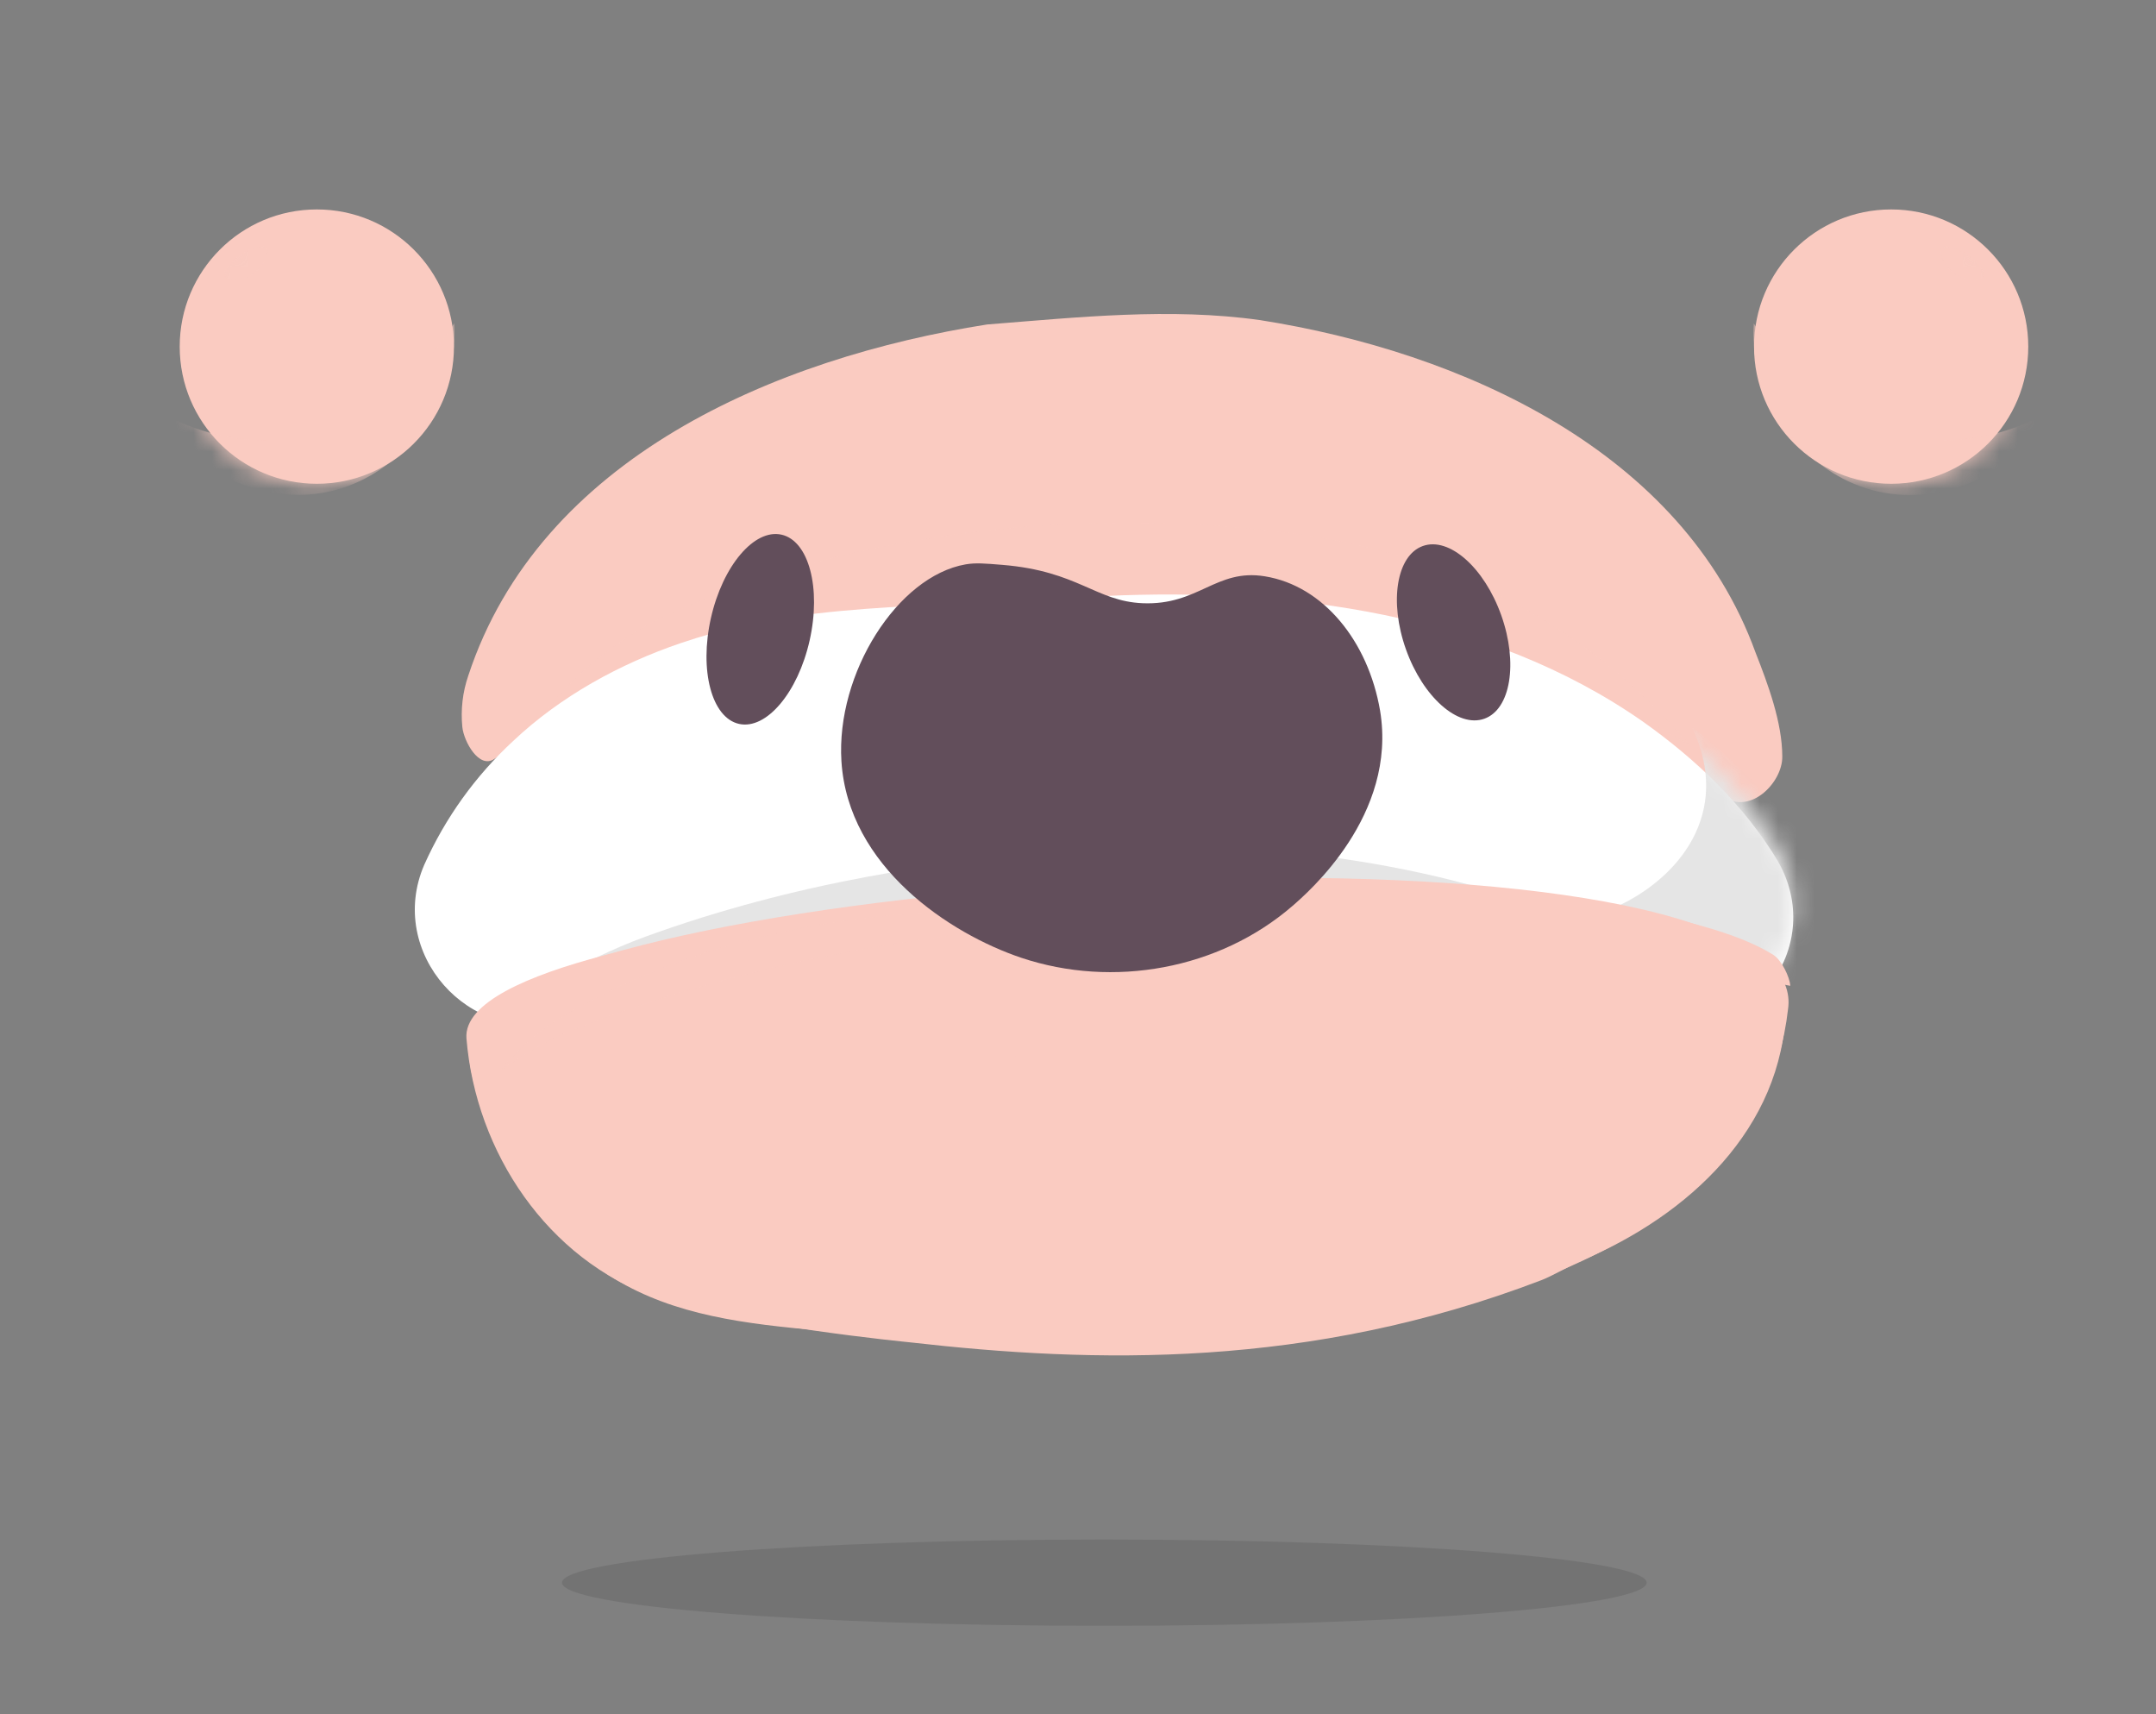 <svg width="117" height="93" viewBox="0 0 117 93" fill="none" xmlns="http://www.w3.org/2000/svg">
<rect x="0" y="0" width="117" height="93" fill="#808080" stroke="none"/>
<path d="M102.627 26.246C106.737 26.246 110.068 22.915 110.068 18.805C110.068 14.695 106.737 11.363 102.627 11.363C98.517 11.363 95.186 14.695 95.186 18.805C95.186 22.915 98.517 26.246 102.627 26.246Z" fill="#FACBC1"/>
<mask id="mask0_2214_18225" style="mask-type:luminance" maskUnits="userSpaceOnUse" x="95" y="11" width="16" height="16">
<path d="M110.056 19.269C110.307 15.165 107.185 11.636 103.084 11.386C98.983 11.136 95.456 14.26 95.206 18.363C94.955 22.466 98.077 25.996 102.178 26.246C106.279 26.496 109.806 23.372 110.056 19.269Z" fill="white"/>
</mask>
<g mask="url(#mask0_2214_18225)">
<g style="mix-blend-mode:multiply">
<path d="M111.821 21.932C109.975 23.178 107.806 23.858 105.579 23.887C99.136 23.887 95.427 17.968 95.172 17.547C95.081 19.175 95.434 20.797 96.193 22.24C96.329 22.494 98.182 25.835 101.92 26.669C105.552 27.481 109.596 25.604 111.821 21.932Z" fill="#FACBC1"/>
</g>
<g style="mix-blend-mode:screen" opacity="0.5">
<path d="M106.43 13.635C107.117 13.979 107.781 14.701 107.619 15.008C107.48 15.274 106.727 15.231 106.192 14.933C105.523 14.547 105.153 13.686 105.365 13.448C105.577 13.209 106.352 13.6 106.43 13.635Z" fill="#FACBC1"/>
</g>
</g>
<path d="M17.193 26.246C21.303 26.246 24.635 22.915 24.635 18.805C24.635 14.695 21.303 11.363 17.193 11.363C13.084 11.363 9.752 14.695 9.752 18.805C9.752 22.915 13.084 26.246 17.193 26.246Z" fill="#FACBC1"/>
<mask id="mask1_2214_18225" style="mask-type:luminance" maskUnits="userSpaceOnUse" x="9" y="11" width="16" height="16">
<path d="M17.646 26.235C21.747 25.985 24.868 22.456 24.618 18.352C24.368 14.249 20.84 11.125 16.739 11.375C12.638 11.625 9.517 15.155 9.767 19.258C10.017 23.361 13.545 26.485 17.646 26.235Z" fill="white"/>
</mask>
<g mask="url(#mask1_2214_18225)">
<g style="mix-blend-mode:multiply">
<path d="M8 21.924C9.845 23.171 12.015 23.85 14.242 23.879C20.684 23.879 24.394 17.96 24.648 17.539C24.741 19.167 24.388 20.79 23.627 22.232C23.491 22.486 21.638 25.828 17.9 26.661C14.268 27.473 10.229 25.596 8 21.924Z" fill="#FACBC1"/>
</g>
<g style="mix-blend-mode:screen" opacity="0.5">
<path d="M13.39 13.627C12.703 13.971 12.039 14.693 12.202 15.001C12.34 15.266 13.094 15.223 13.631 14.925C14.3 14.539 14.668 13.679 14.458 13.44C14.248 13.201 13.468 13.592 13.39 13.627Z" fill="#FACBC1"/>
</g>
</g>
<path d="M53.596 17.602C58.5 17.214 63.489 16.679 68.38 17.367C79.304 19.086 91.293 24.457 95.263 35.389C95.943 37.117 96.715 39.197 96.719 41.027C96.755 42.494 94.841 44.387 93.361 43.081C79.336 28.468 57.432 32.623 38.924 35.389C34.584 36.524 30.964 37.387 27.767 40.552C27.544 40.787 27.082 40.995 26.818 41.181C25.995 41.725 25.176 40.242 25.09 39.449C24.995 38.505 25.105 37.552 25.413 36.655C29.303 24.856 42.05 19.418 53.578 17.602H53.596Z" fill="#FACBC1"/>
<g style="mix-blend-mode:multiply" opacity="0.5">
<path d="M91.737 40.475C84.538 36.063 77.418 33.41 68.951 32.986C58.819 32.405 48.584 32.96 38.633 34.993L37.632 35.216C34.671 35.8 31.989 37.195 29.341 38.945C31.307 36.35 33.921 34.317 36.92 33.051C45.744 29.248 55.528 27.995 65.07 28.465C67.939 28.639 70.784 28.911 73.608 29.555C80.635 31.1 87.144 34.939 91.728 40.479L91.737 40.475Z" fill="#FACBC1"/>
</g>
<path d="M96.503 46.756C94.666 43.691 92.044 41.197 89.146 39.143C80.744 33.28 69.898 31.874 59.974 32.335C56.866 32.444 53.841 32.643 50.862 32.799C47.396 32.984 43.905 33.162 40.385 33.929C39.227 34.185 38.084 34.505 36.961 34.885C33.63 36.013 30.413 37.783 27.845 40.205C25.8 42.094 24.16 44.378 23.023 46.919C20.959 51.688 25.475 56.768 30.415 55.341C32.567 54.751 34.428 54.057 36.412 53.618C38.297 53.229 40.211 53.001 42.135 52.936C43.392 52.865 45.2 52.778 46.451 52.713C53.506 52.365 60.917 52.773 67.852 53.264C74.631 53.649 81.308 54.443 88.054 55.431C88.738 55.524 89.438 55.622 90.185 55.689C95.27 56.525 99.051 51.231 96.496 46.754L96.503 46.756Z" fill="white"/>
<mask id="mask2_2214_18225" style="mask-type:luminance" maskUnits="userSpaceOnUse" x="22" y="31" width="76" height="24">
<path d="M96.503 45.934C94.666 42.87 92.044 40.374 89.146 38.323C80.757 32.46 69.912 31.04 59.987 31.515C56.879 31.622 53.854 31.822 50.876 31.976C47.409 32.163 43.918 32.342 40.398 33.108C39.241 33.365 38.097 33.684 36.974 34.063C33.643 35.193 30.427 36.961 27.858 39.384C25.814 41.273 24.173 43.557 23.036 46.099C20.972 50.865 25.489 55.948 30.429 54.519C32.58 53.93 34.441 53.237 36.426 52.798C38.31 52.409 40.225 52.18 42.148 52.113C43.406 52.042 45.214 51.955 46.464 51.89C53.52 51.542 60.93 51.95 67.865 52.443C74.645 52.829 81.322 53.622 88.067 54.608C88.752 54.704 89.452 54.802 90.198 54.866C95.284 55.702 99.064 50.408 96.51 45.931L96.503 45.934Z" fill="white"/>
</mask>
<g mask="url(#mask2_2214_18225)">
<path d="M93.772 54.68C89.461 51.262 82.236 47.756 71.579 46.42C67.663 45.928 51.161 44.94 35.032 50.816C31.354 52.154 28.039 54.341 26.443 55.75" fill="#E5E5E5"/>
<path d="M75.024 47.92C76.009 48.469 83.009 49.626 86.09 49.651C87.283 49.662 91.645 47.736 92.461 43.854C92.862 41.955 92.225 40.287 91.812 39.434C93.138 40.48 94.389 41.617 95.558 42.836C98.367 45.76 99.876 47.332 100.016 49.688C100.177 52.526 98.233 54.593 98.101 54.711C97.206 55.544 96.127 56.155 94.951 56.494C91.442 57.529 83.404 53.995 75.024 47.92Z" fill="#E5E5E5"/>
</g>
<path d="M66.599 47.793C74.038 47.67 90.912 48.462 96.233 51.806C96.679 52.082 97.125 53.005 97.154 53.484L66.599 47.793Z" fill="#FACBC1"/>
<path d="M92.668 63.853C95.108 61.4 96.646 58.193 97.031 54.755C97.1 54.303 97.044 53.841 96.871 53.418C92.02 43.845 33.753 47.334 25.703 55.17C24.748 57.662 26.514 61.189 27.865 63.565C33.008 72.391 40.532 71.664 49.429 72.634C60.404 73.829 82.681 73.606 92.668 63.853Z" fill="#FACBC1"/>
<g style="mix-blend-mode:multiply">
<path d="M49.378 72.827C59.354 73.966 71.018 74.285 83.64 69.457C84.233 69.234 85.278 68.621 85.869 68.373C91.607 65.939 96.746 61.239 96.922 54.641C96.938 53.845 96.922 53.038 96.425 52.411C95.928 51.785 95.07 51.094 94.285 51.35C93.932 51.492 93.614 51.709 93.353 51.986C79.362 65.558 58.587 62.751 44.614 50.412C44.335 50.132 43.98 49.942 43.593 49.863C39.357 50.376 25.038 52.467 25.312 56.328C25.819 62.55 29.74 68.342 35.587 70.402C40.017 71.922 49.373 72.825 49.378 72.827Z" fill="#FACBC1"/>
</g>
<g style="mix-blend-mode:screen" opacity="0.5">
<path d="M58.87 49.706C57.191 49.855 55.37 50.247 53.77 50.374C53.787 50.374 53.801 50.374 53.77 50.39C53.7 50.431 53.625 50.463 53.547 50.486C53.467 50.505 53.386 50.519 53.304 50.526L53.177 50.541L52.666 50.611C45.162 51.551 37.73 53.179 30.712 56.041C29.446 56.545 28.289 57.341 27.127 58.074C28.081 57.018 29.084 56.01 30.324 55.265C37.181 51.172 45.448 49.387 53.286 49.469C53.268 49.469 53.259 49.485 53.304 49.469C53.426 49.413 53.557 49.379 53.691 49.371H53.785H53.912C55.557 49.476 57.243 49.393 58.875 49.699L58.87 49.706Z" fill="#FACBC1"/>
</g>
<path d="M68.637 31.267C65.984 30.837 65.043 32.856 62.002 32.727C59.465 32.618 58.502 30.988 54.423 30.649C53.433 30.567 52.94 30.527 52.399 30.62C48.709 31.262 45.363 36.526 45.662 41.301C46.023 47.032 51.554 50.664 55.424 51.964C60.408 53.631 66.156 52.59 70.124 49.164C70.98 48.424 75.84 44.224 74.892 38.55C74.246 34.791 71.82 31.782 68.637 31.267Z" fill="#624E5B"/>
<path d="M43.937 34.744C44.574 31.909 43.891 29.341 42.411 29.008C40.931 28.675 39.215 30.704 38.578 33.539C37.941 36.374 38.623 38.942 40.103 39.274C41.583 39.607 43.3 37.578 43.937 34.744Z" fill="#624E5B"/>
<path d="M76.296 35.228C77.217 37.817 79.121 39.502 80.55 38.994C81.979 38.485 82.389 35.975 81.471 33.387C80.552 30.799 78.646 29.113 77.217 29.622C75.788 30.13 75.376 32.64 76.296 35.228Z" fill="#624E5B"/>
<g style="mix-blend-mode:multiply">
<path d="M59.927 88.207C76.181 88.207 89.358 87.159 89.358 85.866C89.358 84.573 76.181 83.525 59.927 83.525C43.672 83.525 30.496 84.573 30.496 85.866C30.496 87.159 43.672 88.207 59.927 88.207Z" fill="black" fill-opacity="0.1"/>
</g>
</svg>
